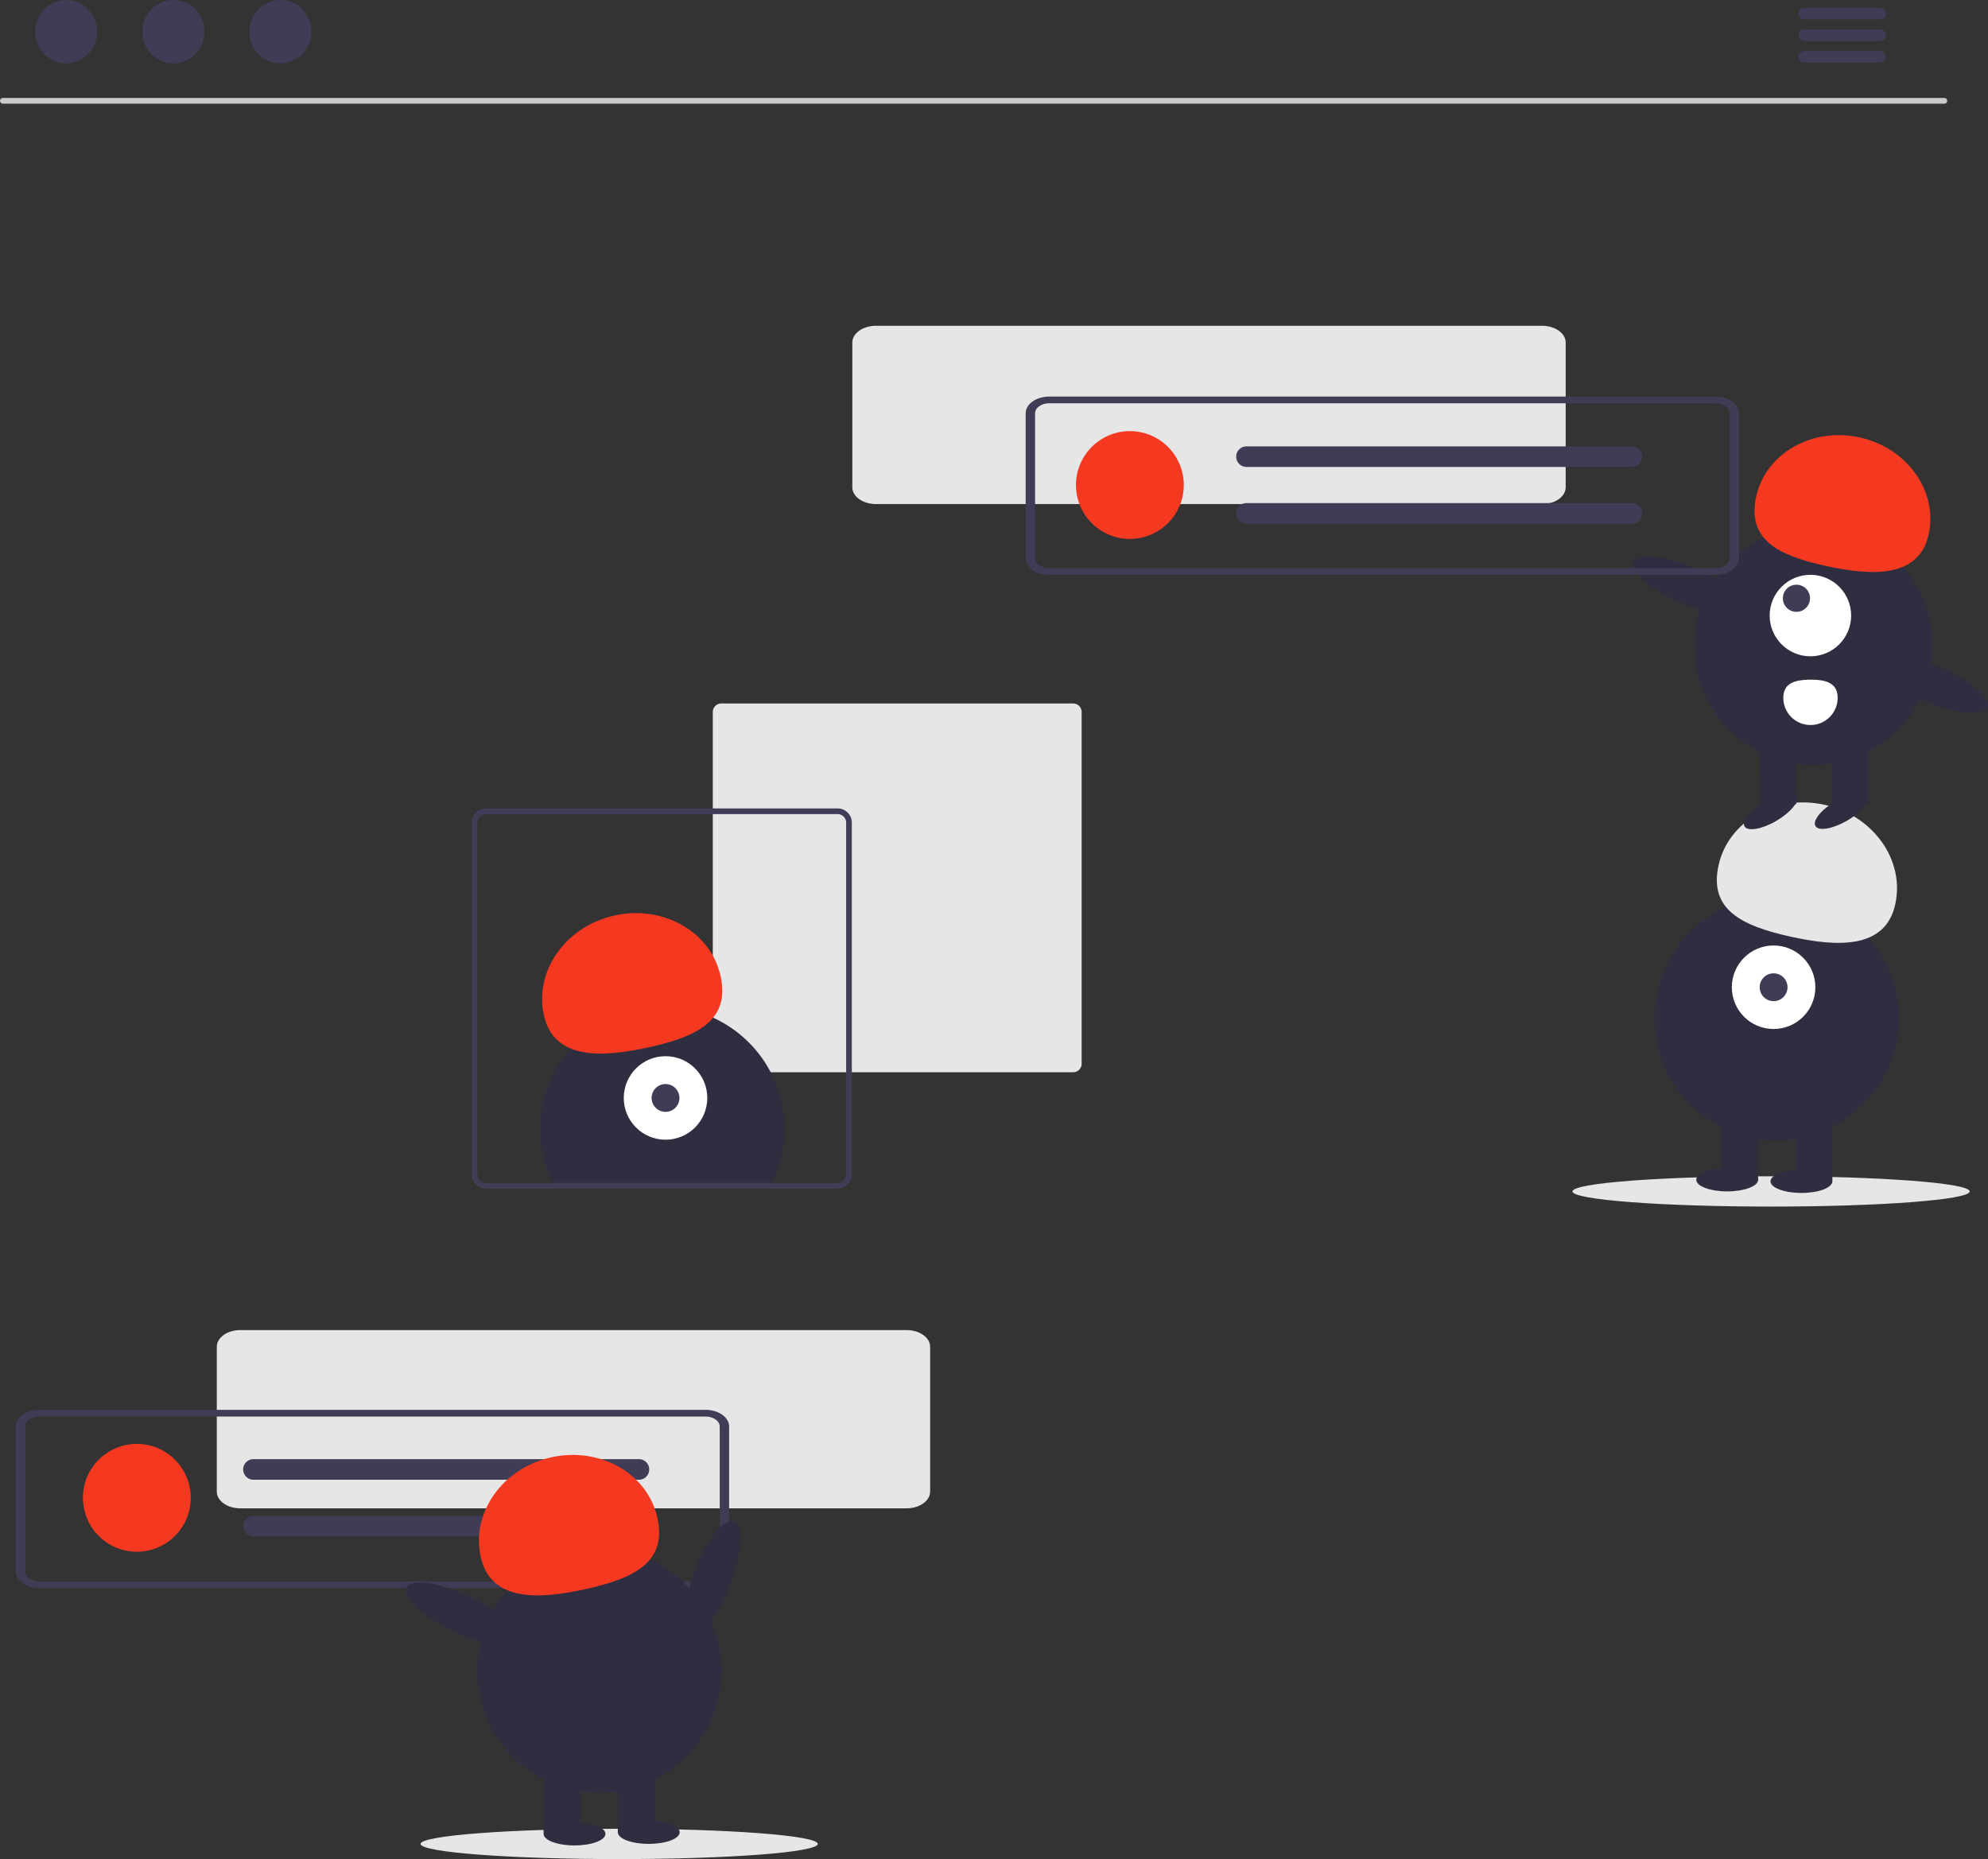 <svg xmlns="http://www.w3.org/2000/svg" data-name="Layer 1" width="700.683" height="655.304" viewBox="0 0 700.683 655.304" xmlns:xlink="http://www.w3.org/1999/xlink"><rect x="0" y="0" width="700.683" height="655.304" fill="#333333" stroke="none"/><path d="M503.89,370.313a3.003,3.003,0,0,0-3,3v124a3.003,3.003,0,0,0,3,3h124a3.003,3.003,0,0,0,3-3v-124a3.003,3.003,0,0,0-3-3Z" transform="translate(-249.659 -122.348)" fill="#e6e6e6"/><path d="M526.2,520.273a42.831,42.831,0,0,1-4.43,19.04c-.33.68-.68,1.34-1.05,2h-75.17c-.37-.66-.72-1.32-1.05-2a43.071,43.071,0,1,1,81.7-19.04Z" transform="translate(-249.659 -122.348)" fill="#2f2e41"/><circle cx="234.568" cy="387.017" r="14.719" fill="#fff"/><circle cx="234.568" cy="387.017" r="4.906" fill="#3f3d56"/><path d="M441.359,480.217c-3.477-15.574,7.639-31.31,24.829-35.149s33.944,5.675,37.422,21.249-7.915,21.318-25.105,25.156S444.837,495.791,441.359,480.217Z" transform="translate(-249.659 -122.348)" fill="#f53920"/><path d="M544.89,407.313h-124a5.002,5.002,0,0,0-5,5v124a5.002,5.002,0,0,0,5,5h124a5.002,5.002,0,0,0,5-5v-124A5.002,5.002,0,0,0,544.89,407.313Zm3,129a3.009,3.009,0,0,1-3,3h-124a3.009,3.009,0,0,1-3-3v-124a3.009,3.009,0,0,1,3-3h124a3.009,3.009,0,0,1,3,3Z" transform="translate(-249.659 -122.348)" fill="#3f3d56"/><ellipse cx="218.232" cy="649.965" rx="70" ry="5.339" fill="#e6e6e6"/><path id="fd64def7-6a13-40ab-ac2d-27d7bb837252-245" data-name="ac481be8-039b-4a38-bb10-2d9a81406e5c-1003" d="M569.199,654.025h-234.838c-4.578,0-8.288-2.643-8.293-5.9v-51.042c.005-3.257,3.715-5.9,8.293-5.9h234.838c4.578,0,8.288,2.643,8.293,5.9v51.041C577.488,651.381,573.777,654.021,569.199,654.025Z" transform="translate(-249.659 -122.348)" fill="#e6e6e6"/><path id="f3d257e2-a3b3-4c88-a188-1639081793e8-246" data-name="e05581d0-cd6a-412e-af3c-57495fab8d46-1004" d="M498.357,682.144h-234.838c-4.578,0-8.288-2.643-8.293-5.9v-51.042c.005-3.257,3.715-5.9,8.293-5.9h234.838c4.578,0,8.288,2.643,8.293,5.9v51.041C506.646,679.5,502.935,682.139,498.357,682.144Zm-234.838-60.484c-2.747,0-4.973,1.586-4.976,3.54v51.041c0,1.954,2.229,3.538,4.976,3.54h234.838c2.747,0,4.973-1.586,4.976-3.54v-51.039c0-1.954-2.229-3.538-4.976-3.54Z" transform="translate(-249.659 -122.348)" fill="#3f3d56"/><circle cx="48.232" cy="527.965" r="19" fill="#f53920"/><path id="af1be544-8131-4fe7-8648-199d5a99a025-247" data-name="bf4cb793-0df2-4753-9628-c376ea3545d1-1007" d="M338.93,636.688a3.625,3.625,0,0,0,0,7.249h135.878a3.625,3.625,0,0,0,.119-7.249q-.06-.001-.119,0Z" transform="translate(-249.659 -122.348)" fill="#3f3d56"/><path id="e31bcc86-3690-4431-8796-f8ae99059738-248" data-name="bf2170fd-291c-4664-b596-01f8e04656d6-1008" d="M338.93,656.688a3.625,3.625,0,0,0,0,7.249h135.878a3.625,3.625,0,1,0,.119-7.249q-.06-.001-.119,0Z" transform="translate(-249.659 -122.348)" fill="#3f3d56"/><ellipse cx="500.681" cy="678.722" rx="21.534" ry="6.76" transform="translate(-561.724 781.734) rotate(-69.082)" fill="#2f2e41"/><circle cx="460.874" cy="711.244" r="43.067" transform="translate(-564.668 929.89) rotate(-80.783)" fill="#2f2e41"/><rect x="191.59" y="622.695" width="13.084" height="23.442" fill="#2f2e41"/><rect x="217.757" y="622.695" width="13.084" height="23.442" fill="#2f2e41"/><ellipse cx="202.493" cy="646.41" rx="10.903" ry="4.089" fill="#2f2e41"/><ellipse cx="228.66" cy="645.864" rx="10.903" ry="4.089" fill="#2f2e41"/><path d="M419.097,671.192c-3.477-15.574,7.639-31.31,24.829-35.149s33.944,5.675,37.422,21.249-7.915,21.318-25.105,25.156S422.575,686.766,419.097,671.192Z" transform="translate(-249.659 -122.348)" fill="#f53920"/><ellipse cx="412.366" cy="691.26" rx="6.76" ry="21.534" transform="translate(-638.576 645.271) rotate(-64.626)" fill="#2f2e41"/><ellipse cx="624.232" cy="419.965" rx="70" ry="5.339" fill="#e6e6e6"/><path id="a57870e8-de60-471f-b9b7-92106e879aa4-249" data-name="a69b3c31-ebec-4776-89b9-9c88b713759e-1002" d="M793.199,300.025h-234.838c-4.578,0-8.288-2.643-8.293-5.9v-51.042c.005-3.257,3.715-5.9,8.293-5.9h234.838c4.578,0,8.288,2.643,8.293,5.9v51.041C801.488,297.381,797.777,300.021,793.199,300.025Z" transform="translate(-249.659 -122.348)" fill="#e6e6e6"/><circle cx="398.232" cy="170.965" r="19" fill="#f53920"/><path id="ae707616-7859-44c4-85e2-23c8eff2faa5-250" data-name="f4993879-8a0d-4ea4-907e-e549be7081a0-1005" d="M688.93,279.688a3.625,3.625,0,0,0,0,7.249h135.878a3.625,3.625,0,0,0,.119-7.249q-.06-.001-.119,0Z" transform="translate(-249.659 -122.348)" fill="#3f3d56"/><path id="fa5c53e0-b4e1-47b9-8303-3d466a67aea7-251" data-name="a649136c-96b9-48c7-9686-75389104c34a-1006" d="M688.93,299.688a3.625,3.625,0,0,0,0,7.249h135.878a3.625,3.625,0,0,0,.119-7.249q-.06-.001-.119,0Z" transform="translate(-249.659 -122.348)" fill="#3f3d56"/><circle cx="626.205" cy="358.896" r="43.067" fill="#2f2e41"/><rect x="632.747" y="392.695" width="13.084" height="23.442" fill="#2f2e41"/><rect x="606.579" y="392.695" width="13.084" height="23.442" fill="#2f2e41"/><ellipse cx="634.927" cy="416.41" rx="10.903" ry="4.089" fill="#2f2e41"/><ellipse cx="608.76" cy="415.864" rx="10.903" ry="4.089" fill="#2f2e41"/><circle cx="625.114" cy="347.992" r="14.719" fill="#fff"/><circle cx="625.114" cy="347.992" r="4.906" fill="#3f3d56"/><path d="M917.64,441.192c3.477-15.574-7.639-31.31-24.829-35.149s-33.944,5.675-37.422,21.249,7.915,21.318,25.105,25.156S914.163,456.766,917.64,441.192Z" transform="translate(-249.659 -122.348)" fill="#e6e6e6"/><circle cx="639.2" cy="227.608" r="42.012" fill="#2f2e41"/><rect x="895.446" y="382.867" width="12.763" height="22.867" transform="translate(-251.482 -118.152) rotate(-0.266)" fill="#2f2e41"/><rect x="869.92" y="382.986" width="12.763" height="22.867" transform="translate(-251.483 -118.27) rotate(-0.266)" fill="#2f2e41"/><ellipse cx="873.707" cy="408.259" rx="10.636" ry="3.989" transform="translate(-336.336 373.667) rotate(-30.266)" fill="#2f2e41"/><ellipse cx="898.701" cy="408.143" rx="10.636" ry="3.989" transform="translate(-332.87 386.249) rotate(-30.266)" fill="#2f2e41"/><circle cx="638.087" cy="216.977" r="14.359" fill="#fff"/><circle cx="633.168" cy="210.884" r="4.786" fill="#3f3d56"/><path d="M929.43,310.696c3.322-15.208-7.593-30.508-24.38-34.175s-33.087,5.69-36.408,20.898,7.818,20.759,24.604,24.426S926.108,325.904,929.43,310.696Z" transform="translate(-249.659 -122.348)" fill="#f53920"/><ellipse cx="844.983" cy="328.685" rx="6.594" ry="21.006" transform="matrix(0.389, -0.921, 0.921, 0.389, -36.314, 856.771)" fill="#2f2e41"/><ellipse cx="930.82" cy="363.504" rx="6.594" ry="21.006" transform="translate(-15.959 957.107) rotate(-67.095)" fill="#2f2e41"/><path d="M897.348,368.264a9.572,9.572,0,1,1-19.144.138l-0-.031-0-.019c-.025-5.287,4.256-6.401,9.543-6.426S897.324,362.977,897.348,368.264Z" transform="translate(-249.659 -122.348)" fill="#fff"/><path id="e8766300-bfe9-404a-93f8-d64e2f4a896b-252" data-name="acccf4df-3a09-4c7b-a8c8-af469fe66e6d-1009" d="M854.294,324.978h-234.838c-4.578,0-8.288-2.643-8.293-5.9v-51.042c.005-3.257,3.715-5.9,8.293-5.9h234.838c4.578,0,8.288,2.643,8.293,5.9v51.041C862.583,322.334,858.872,324.974,854.294,324.978Zm-234.838-60.484c-2.747,0-4.973,1.586-4.976,3.54v51.041c0,1.954,2.229,3.538,4.976,3.54h234.838c2.747,0,4.973-1.586,4.976-3.54v-51.039c0-1.954-2.229-3.538-4.976-3.54Z" transform="translate(-249.659 -122.348)" fill="#3f3d56"/><path d="M934.975,158.9H250.652a1.016,1.016,0,0,1,0-2.031H934.975a1.016,1.016,0,0,1,0,2.031Z" transform="translate(-249.659 -122.348)" fill="#cacaca"/><ellipse cx="23.348" cy="11.169" rx="10.925" ry="11.169" fill="#3f3d56"/><ellipse cx="61.09" cy="11.169" rx="10.925" ry="11.169" fill="#3f3d56"/><ellipse cx="98.832" cy="11.169" rx="10.925" ry="11.169" fill="#3f3d56"/><path d="M912.362,129.18H885.545a2.031,2.031,0,0,1,0-4.061H912.362a2.031,2.031,0,0,1,0,4.061Z" transform="translate(-249.659 -122.348)" fill="#3f3d56"/><path d="M912.362,136.795H885.545a2.031,2.031,0,0,1,0-4.061H912.362a2.031,2.031,0,0,1,0,4.061Z" transform="translate(-249.659 -122.348)" fill="#3f3d56"/><path d="M912.362,144.41H885.545a2.031,2.031,0,0,1,0-4.061H912.362a2.031,2.031,0,0,1,0,4.061Z" transform="translate(-249.659 -122.348)" fill="#3f3d56"/></svg>